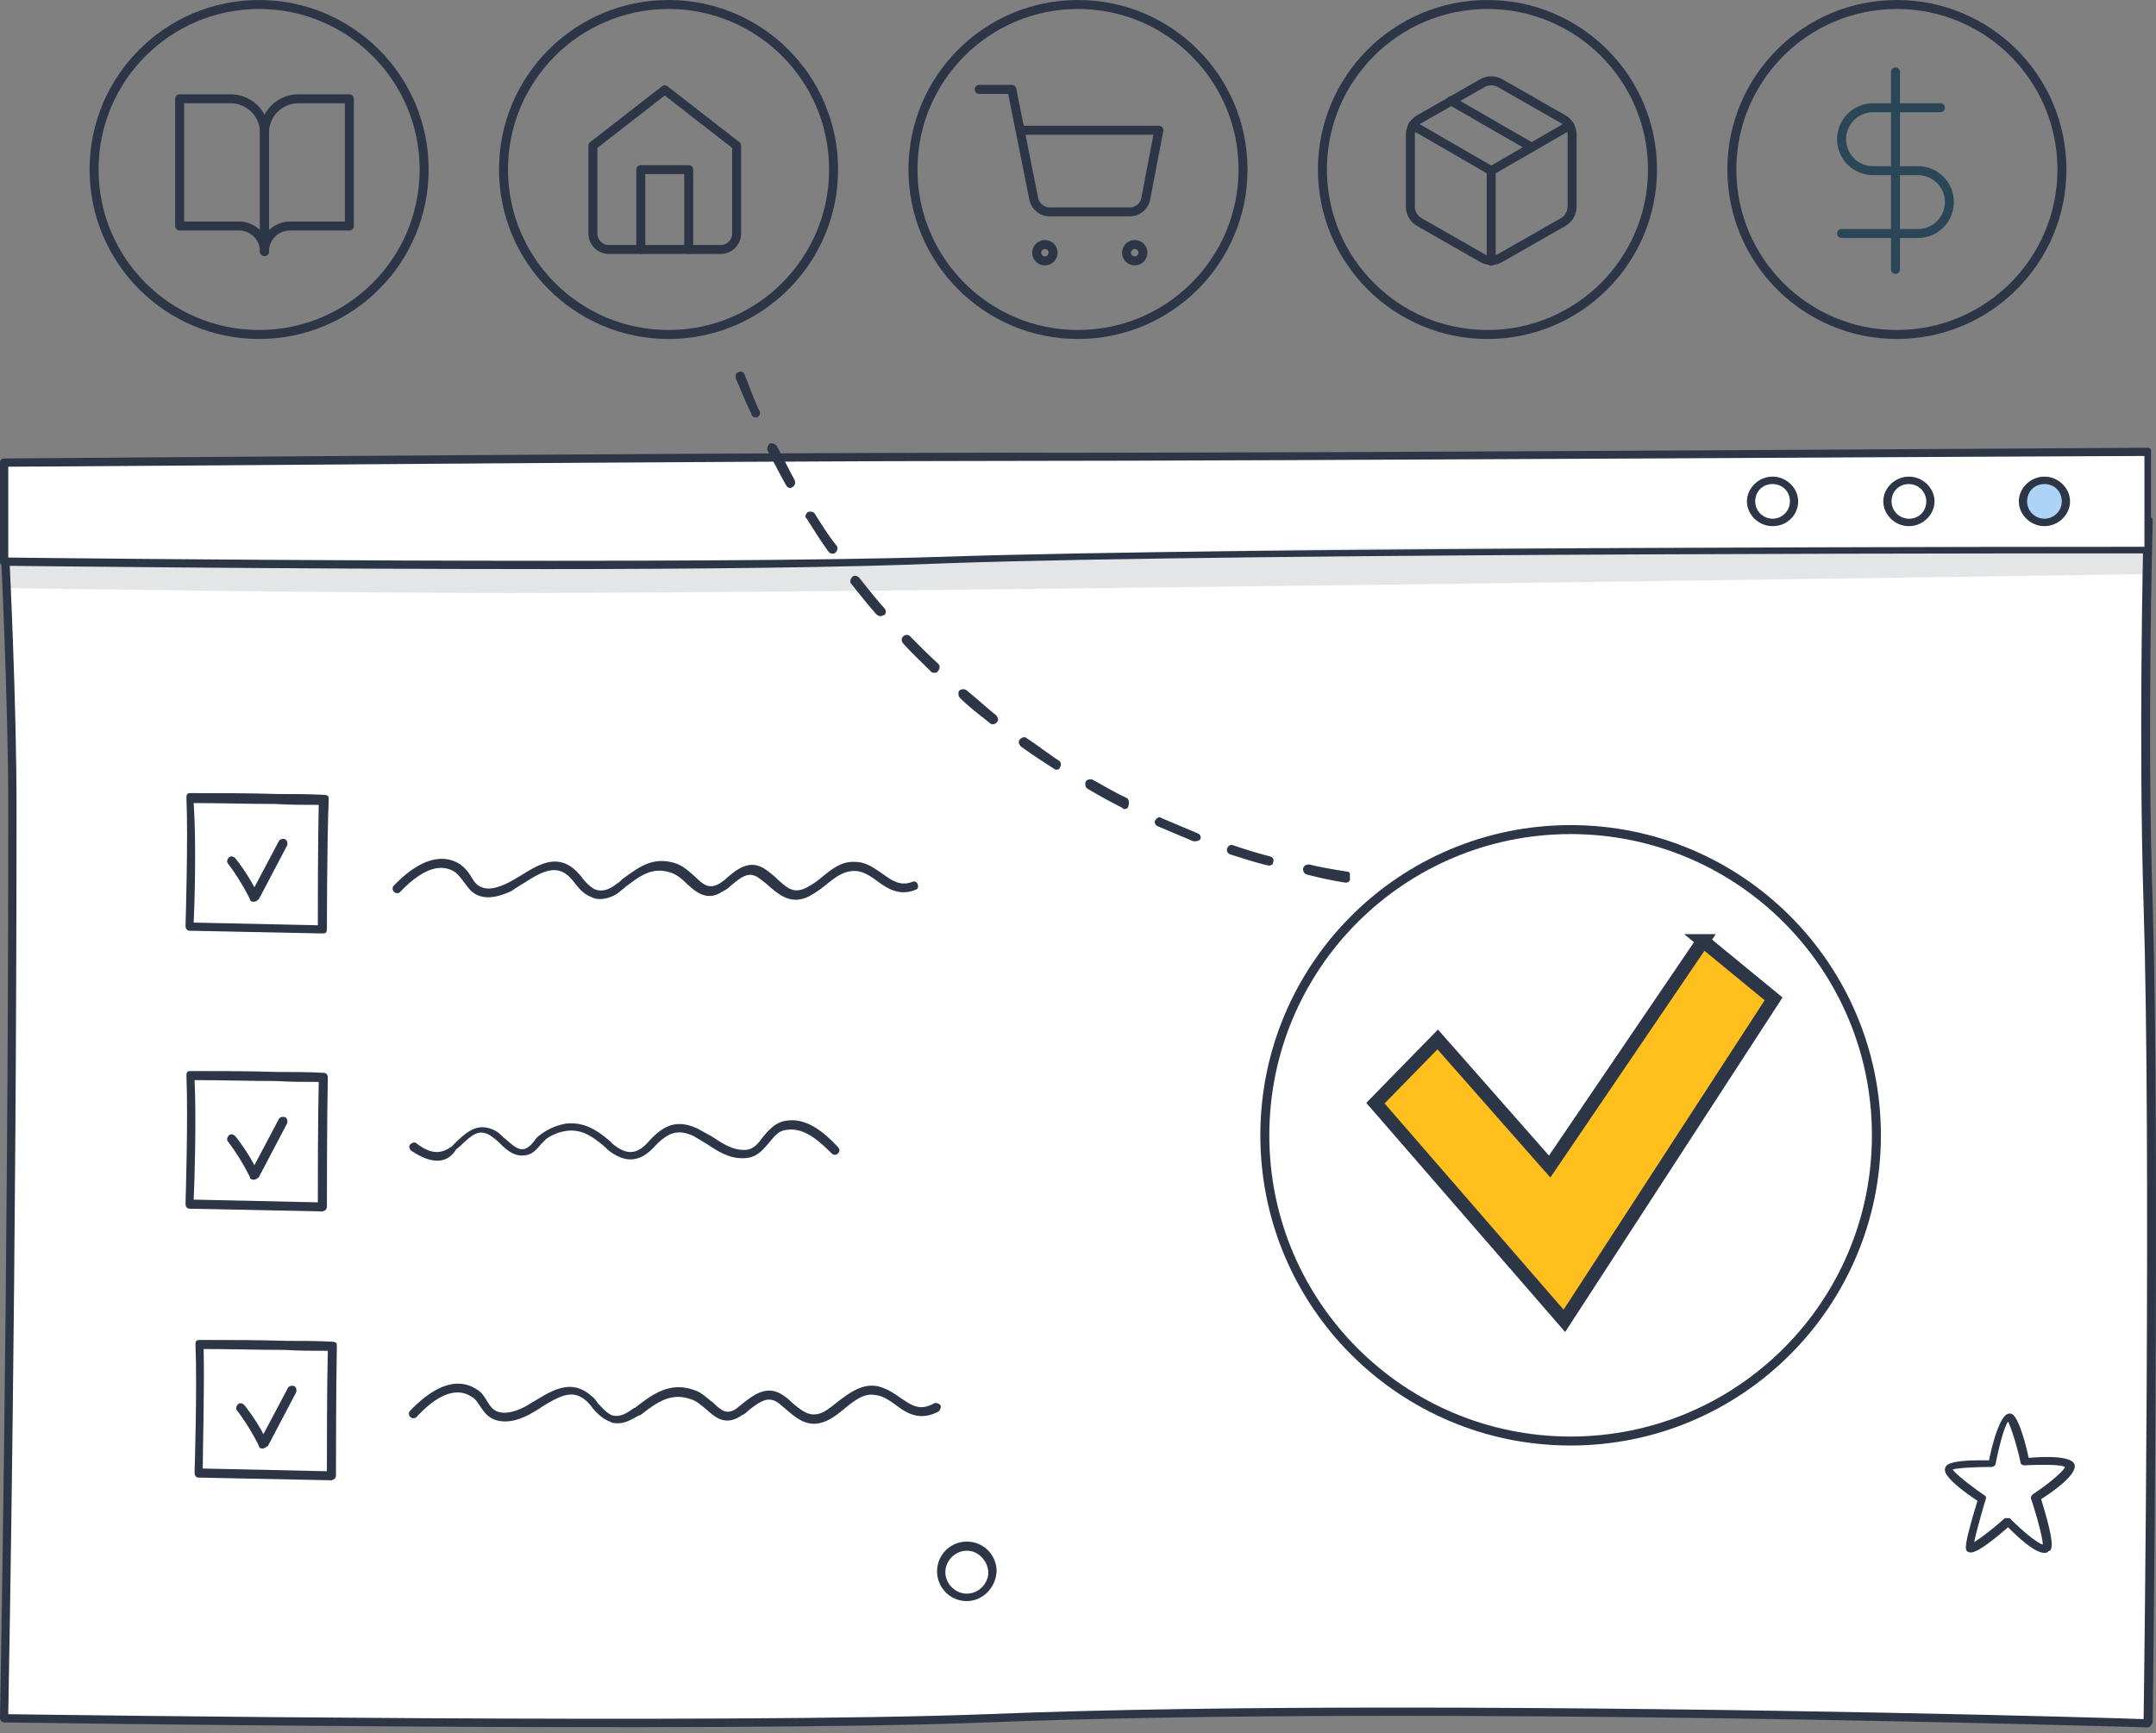 <svg width="240" height="193" fill="none" xmlns="http://www.w3.org/2000/svg"><rect width="100%" height="100%" fill="#808080" stroke="none"/><path d="M.46 191.323s.92-46.881.92-101.393c0-12.593-.92-30.519-.92-30.519l238.62-1.287s-.644 23.441 0 42.654c.92 27.853 0 91.005 0 91.005s-79.939-2.482-129.245-.552C79.479 192.426.46 191.323.46 191.323z" fill="#fff"/><path d="M239.08 192.335c-.828 0-80.491-2.482-129.245-.552-29.988 1.195-108.64 0-109.375 0-.092 0-.276-.092-.276-.092-.184-.184-.184-.276-.184-.459 0-.46.92-47.525.92-101.393 0-12.41-.92-30.335-.92-30.52 0-.091 0-.275.092-.367.092-.092.184-.184.368-.184l238.712-1.195c.092 0 .276.092.368.092.092.092.092.184.092.368 0 .276-.644 23.624 0 42.653.828 27.485 0 90.454 0 91.097 0 .092-.092.276-.184.276-.092.184-.184.276-.368.276zm-83.71-2.207c39.187 0 78.559 1.104 83.25 1.287.092-5.791.828-64.347 0-90.545-.552-17.558-.092-38.793 0-42.194L.92 59.78c.184 2.942.92 18.753.92 30.06 0 51.11-.828 96.061-.92 101.025 6.44.092 80.123 1.103 108.915 0 13.615-.552 29.529-.736 45.535-.736z" fill="#2C3647"/><path d="M.46 62.537v-11.03s80.03-.644 111.215-.644c31.46 0 127.497-.644 127.497-.644V61.25s-99.44-.092-133.844 1.103C75.523 63.456.46 62.537.46 62.537z" fill="#fff"/><path d="M60.713 63.364c-29.529 0-59.793-.367-60.253-.367-.276 0-.46-.184-.46-.46v-11.03c0-.277.184-.46.46-.46.828 0 80.399-.644 111.215-.644 31 .092 126.485-.551 127.405-.551.092 0 .276.092.276.092.092.091.092.183.092.275V61.25c0 .092-.092.276-.092.276-.092.092-.184.092-.276.092-1.012 0-99.9-.092-133.844 1.103-10.671.46-27.505.644-44.523.644zM.92 62.078c6.255.091 76.167.827 104.316-.092 32.84-1.103 126.117-1.103 133.476-1.103V50.77c-7.175 0-97.049.551-127.037.551-29.62 0-104.316.644-110.755.644v10.111z" fill="#2C3647"/><path d="M227.582 58.124c1.32 0 2.391-1.028 2.391-2.298 0-1.269-1.071-2.298-2.391-2.298-1.321 0-2.392 1.03-2.392 2.298 0 1.27 1.071 2.298 2.392 2.298z" fill="#ACD4F7"/><path d="M227.581 58.584c-1.563 0-2.851-1.287-2.851-2.757 0-1.471 1.288-2.758 2.851-2.758 1.564 0 2.852 1.287 2.852 2.758 0 1.47-1.288 2.757-2.852 2.757zm0-4.688c-1.103 0-1.931.828-1.931 1.93 0 1.104.919 1.931 1.931 1.931s1.932-.827 1.932-1.93-.828-1.93-1.932-1.93z" fill="#2C3647"/><path d="M212.495 58.125c1.321 0 2.392-1.029 2.392-2.298 0-1.27-1.071-2.298-2.392-2.298s-2.391 1.029-2.391 2.298c0 1.27 1.07 2.298 2.391 2.298z" fill="#fff"/><path d="M212.495 58.584c-1.564 0-2.852-1.287-2.852-2.757 0-1.471 1.288-2.758 2.852-2.758 1.564 0 2.852 1.287 2.852 2.758 0 1.47-1.288 2.757-2.852 2.757zm0-4.688c-1.104 0-1.932.828-1.932 1.93 0 1.104.92 1.931 1.932 1.931 1.104 0 1.932-.827 1.932-1.93s-.92-1.93-1.932-1.93z" fill="#2C3647"/><path d="M197.317 58.124c1.321 0 2.392-1.028 2.392-2.298 0-1.269-1.071-2.298-2.392-2.298s-2.392 1.03-2.392 2.298c0 1.27 1.071 2.298 2.392 2.298z" fill="#fff"/><path d="M197.317 58.584c-1.564 0-2.852-1.287-2.852-2.757 0-1.471 1.288-2.758 2.852-2.758 1.564 0 2.851 1.287 2.851 2.758 0 1.47-1.195 2.757-2.851 2.757zm0-4.688c-1.104 0-1.932.828-1.932 1.93 0 1.104.92 1.931 1.932 1.931s1.932-.827 1.932-1.93-.828-1.93-1.932-1.93z" fill="#2C3647"/><path opacity=".13" d="M238.988 63.916S104.683 65.94 59.885 66.031c-14.719.091-59.333-.552-59.333-.552l-.184-3.034c38.911-.183 82.238.92 121.149-.643 40.568-1.563 76.903-.368 117.563-.644 0 1.012 0 1.93-.092 2.758z" fill="#2C3647"/><path d="M223.532 157.825c.644-.275 1.84 4.964 1.84 4.964s4.599-.367 4.967.368c.368.827-3.771 3.585-3.771 3.585s1.747 5.332 1.195 5.608c-.828.459-4.231-2.942-4.231-2.942s-3.588 3.217-4.232 2.942c-.276-.184 1.288-5.424 1.288-5.424s-3.955-2.666-3.771-3.401c.184-.644 4.783-.552 4.783-.552s1.104-4.78 1.932-5.148z" fill="#fff"/><path d="M227.579 172.901c-1.012 0-2.667-1.471-4.047-2.85-3.588 3.126-4.14 2.85-4.416 2.758-.368-.184-.644-.276 1.012-5.699-3.955-2.666-3.679-3.402-3.587-3.677.092-.276.276-.92 4.875-.828.368-1.93 1.196-4.78 2.024-5.147a.587.587 0 01.552 0c.644.367 1.38 2.757 1.84 4.872 2.115-.184 4.599-.184 5.059.643.368.735-.828 2.114-3.68 3.953 1.656 5.331 1.196 5.699.828 5.791-.184.184-.276.184-.46.184zm-4.047-3.861c.092 0 .276 0 .276.092 1.38 1.379 2.943 2.666 3.587 2.85 0-.736-.644-3.126-1.288-5.056-.091-.184 0-.368.184-.552 1.84-1.195 3.404-2.574 3.588-3.033-.46-.276-2.484-.276-4.507-.184-.184 0-.46-.092-.46-.368-.368-1.746-1.012-3.769-1.38-4.504-.46.643-1.012 2.85-1.38 4.688 0 .184-.276.368-.46.368-1.656 0-3.68.092-4.323.276.367.551 2.023 1.838 3.495 2.849.184.092.276.276.184.46-.552 1.838-1.104 3.861-1.288 4.78.736-.46 2.208-1.563 3.404-2.666h.368z" fill="#2C3647"/><path d="M107.627 177.902a2.85 2.85 0 100-5.699 2.85 2.85 0 100 5.699z" fill="#fff"/><path d="M107.628 178.27a3.297 3.297 0 01-3.312-3.309 3.297 3.297 0 013.312-3.31 3.297 3.297 0 013.311 3.31c-.092 1.838-1.564 3.309-3.311 3.309zm0-5.607c-1.288 0-2.392 1.103-2.392 2.39 0 1.287 1.104 2.39 2.392 2.39 1.287 0 2.391-1.103 2.391-2.39-.092-1.287-1.104-2.39-2.391-2.39z" fill="#2C3647"/><path d="M36.087 89.115c-4.943 0-10.088-.101-14.93-.101.202 4.94-.1 14.315-.1 14.315l14.829.302c0-.101 0-9.88.201-14.516z" fill="#fff"/><path d="M35.886 103.934l-14.83-.303c-.1 0-.302-.101-.302-.202-.101-.1-.101-.201-.101-.403 0-.101.302-9.476.1-14.214 0-.1 0-.302.102-.403.1-.1.201-.1.403-.1 3.127 0 6.355 0 9.584.1 1.816 0 3.53 0 5.346.1.101 0 .303.102.303.102.1.1.1.201.1.403-.2 4.738-.2 14.415-.2 14.516 0 .101-.102.303-.102.303-.1.101-.302.101-.403.101zm-14.325-1.21l13.82.302c0-2.016 0-9.274.101-13.407-1.614 0-3.228 0-4.842-.101-3.027 0-6.053-.101-9.08-.101.303 4.335.102 11.391 0 13.307z" fill="#2C3647"/><path d="M28.218 100.406c-.201 0-.403-.101-.403-.303a25.663 25.663 0 00-2.421-3.931c-.202-.202-.101-.504.1-.706.202-.202.505-.1.707.1a22.213 22.213 0 012.118 3.227l2.724-5.142c.1-.201.404-.302.706-.201.202.1.303.403.202.705l-3.127 5.948c-.202.202-.404.303-.606.303z" fill="#2C3647"/><path d="M36.087 119.962c-4.943 0-10.088-.101-14.93-.101.202 4.94-.1 14.315-.1 14.315l14.829.303c0-.101 0-9.88.201-14.517z" fill="#fff"/><path d="M35.886 134.882l-14.83-.303c-.1 0-.302-.1-.302-.201-.101-.101-.101-.202-.101-.404 0-.1.302-9.476.1-14.214 0-.1 0-.302.102-.403.1-.101.201-.101.403-.101 3.127 0 6.456 0 9.584.101 1.715 0 3.53 0 5.245.101.101 0 .303.101.303.202.1.1.1.201.1.403-.1 4.536-.1 14.214-.1 14.315 0 .101-.1.302-.1.302-.102.101-.303.202-.404.202zm-14.325-1.311l13.82.303c0-2.017 0-9.275.101-13.408-1.614 0-3.228 0-4.741-.101-3.027 0-6.154-.101-9.08-.101.202 4.335 0 11.392-.1 13.307z" fill="#2C3647"/><path d="M28.218 131.353c-.201 0-.403-.101-.403-.302a25.687 25.687 0 00-2.421-3.932c-.202-.201-.101-.504.1-.705.202-.202.505-.101.707.1a22.248 22.248 0 012.118 3.226l2.724-5.141c.1-.202.404-.302.706-.202.202.101.303.404.202.706l-3.127 5.948c-.202.201-.404.302-.606.302z" fill="#2C3647"/><path d="M36.995 149.902c-4.944 0-10.088-.101-14.93-.101.201 4.94-.102 14.315-.102 14.315l14.83.303c.1-.101.1-9.779.202-14.517z" fill="#fff"/><path d="M36.894 164.822l-14.83-.302c-.1 0-.302-.101-.302-.202-.101-.101-.101-.201-.101-.403 0-.101.302-9.476.1-14.214 0-.101 0-.303.102-.403.1-.101.201-.101.403-.101 3.127 0 6.456 0 9.584.101 1.715 0 3.53 0 5.245.1.101 0 .303.101.303.101.1.101.1.202.1.403-.1 4.638-.1 14.315-.1 14.416 0 .101-.1.303-.1.303-.203.1-.303.201-.404.201zm-14.325-1.31l13.82.302c0-2.016 0-9.274.101-13.408-1.614 0-3.228 0-4.741-.1-3.027 0-6.154-.101-9.08-.101.101 4.335-.1 11.391-.1 13.307z" fill="#2C3647"/><path d="M29.226 161.294c-.202 0-.404-.101-.404-.303a25.636 25.636 0 00-2.421-3.931c-.202-.202-.101-.504.1-.706.202-.202.505-.101.707.101a22.203 22.203 0 012.118 3.226l2.724-5.141c.101-.202.404-.303.706-.202.202.101.303.403.202.706l-3.127 5.947c-.303.202-.505.303-.605.303zm37.529-61.191c-.404 0-.706-.101-1.11-.303-.706-.302-1.21-.907-1.614-1.41-.202-.303-.504-.606-.706-.807-1.413-1.31-2.926-.605-4.943.705-.505.303-1.01.605-1.413.908-1.513.705-2.723.907-3.732.504-.807-.303-1.21-1.008-1.614-1.513-.303-.403-.605-.806-1.01-1.108-1.613-1.008-3.63-.303-6.052 2.217a.488.488 0 01-.706 0 .487.487 0 010-.705c2.724-2.823 5.246-3.63 7.263-2.42.606.404 1.01.908 1.312 1.412.302.504.605 1.008 1.21 1.21.706.302 1.715.1 2.926-.505.403-.201.908-.504 1.412-.806 1.816-1.11 3.934-2.52 6.053-.605.303.302.605.605.807.907.404.504.807.907 1.312 1.21.706.302 1.513.202 2.521-.605.202-.1.404-.302.606-.504 1.816-1.31 3.43-2.621 6.052-1.714.808.303 1.413.908 2.018 1.412 1.009 1.008 1.614 1.411 2.724.806.303-.201.605-.403.908-.706 1.11-.907 2.522-2.117 4.338-.806.403.302.807.605 1.21 1.008 1.11 1.008 1.816 1.613 3.127 1.008a9.477 9.477 0 001.816-1.21c1.11-.907 2.22-1.814 3.733-1.713 1.21 0 2.118.705 3.026 1.31 1.11.807 2.018 1.412 3.329.907.303-.1.505 0 .606.303.101.302 0 .504-.303.605-1.816.705-3.127-.202-4.237-1.008-.807-.605-1.614-1.11-2.522-1.11-1.21 0-2.118.706-3.127 1.513a11.057 11.057 0 01-2.119 1.411c-1.916.807-3.127-.302-4.237-1.21-.302-.302-.706-.604-1.11-.907-1.11-.806-1.916-.201-3.127.807a3.62 3.62 0 01-1.008.705c-1.715 1.109-2.926 0-3.935-.907-.504-.504-1.11-1.008-1.715-1.21-2.118-.705-3.43.303-5.145 1.613-.201.202-.403.303-.605.504-.202.202-1.11.807-2.22.807zm-18.058 29.134c-1.11 0-2.119-.605-2.926-1.109-.202-.202-.303-.504-.1-.706.201-.201.504-.302.705-.1 1.614 1.209 2.724 1.209 3.935.302l.605-.605c1.11-1.008 2.32-2.117 4.237-1.109.403.202.706.605 1.11.908.706.604 1.412 1.31 2.118 1.108.404-.1.807-.504 1.11-.907.202-.302.403-.504.706-.706.807-.604 1.715-1.008 2.825-1.209 2.118-.202 3.53.806 4.943 2.016l.302.302c1.514 1.21 2.623 1.109 3.834-.201 1.614-1.815 3.127-2.722 5.649-1.512.504.302 1.11.604 1.614.907 1.21.806 2.32 1.512 3.733 1.411.807-.101 1.311-.705 1.816-1.411.605-.706 1.311-1.613 2.522-1.815 2.32-.403 4.236 1.21 5.85 2.924a.486.486 0 010 .705.487.487 0 01-.706 0c-1.513-1.512-3.127-2.923-5.044-2.621-.907.101-1.311.706-1.916 1.412-.606.705-1.312 1.613-2.522 1.713-1.715.202-3.128-.705-4.338-1.512l-1.513-.907c-1.917-.907-3.027-.302-4.44 1.21-1.613 1.714-3.227 1.814-5.144.302l-.303-.302c-1.311-1.109-2.522-2.016-4.237-1.815a5.087 5.087 0 00-2.32.908l-.605.604c-.404.504-.908 1.109-1.715 1.21-1.21.202-2.118-.605-2.925-1.411a7.064 7.064 0 00-1.01-.807c-1.21-.705-1.916-.101-3.026.908-.202.201-.403.403-.706.604-.605 1.008-1.412 1.311-2.118 1.311zm20.075 29.234c-.302 0-.605 0-.907-.201-.807-.303-1.413-.908-1.917-1.512a4.338 4.338 0 00-.605-.706c-1.514-1.411-2.926-.706-5.044.605-.404.302-.807.504-1.312.806-1.513.807-2.825 1.008-3.934.605-.807-.302-1.21-.907-1.614-1.512-.303-.403-.505-.807-.908-1.008-1.614-1.109-3.733-.403-6.154 2.218a.489.489 0 01-.706 0 .488.488 0 010-.706c2.825-2.924 5.347-3.73 7.465-2.319.505.303.807.807 1.11 1.311.302.504.605.907 1.11 1.109.806.302 1.815.101 3.026-.504.403-.202.807-.504 1.21-.706 1.816-1.109 4.036-2.52 6.255-.504.303.202.504.504.706.806.505.505.908 1.009 1.513 1.311.908.302 1.715-.202 2.522-.806h.101c1.917-1.513 3.935-3.025 6.76-1.916.806.303 1.31.907 1.916 1.311 1.009 1.008 1.614 1.411 2.724.605.201-.202.403-.303.605-.505 1.311-1.008 2.825-2.217 4.741-.705.303.201.505.403.706.605 1.211 1.008 2.119 1.814 3.632 1.008.505-.303 1.009-.706 1.513-1.109 1.21-.907 2.623-2.016 4.338-1.714 1.009.202 1.917.807 2.623 1.311 1.211.806 2.119 1.512 3.733.604.201-.1.504 0 .706.202.101.202 0 .504-.202.706-2.118 1.109-3.531.201-4.741-.706-.706-.504-1.413-1.008-2.22-1.109-1.311-.302-2.42.605-3.53 1.512-.505.404-1.11.908-1.715 1.21-2.119 1.109-3.43 0-4.742-1.109-.201-.201-.504-.403-.706-.605-1.21-1.008-2.118-.403-3.53.706-.203.202-.404.403-.707.504-1.816 1.31-3.026.202-3.934-.605-.505-.403-1.009-.907-1.614-1.109-2.32-.907-3.935.303-5.75 1.714h-.101c-.606.302-1.413.907-2.422.907z" fill="#2C3647"/><circle cx="174.837" cy="126.41" r="34.04" stroke="#2C3647"/><circle cx="28.843" cy="18.872" r="18.372" stroke="#2C3647"/><circle cx="74.421" cy="18.872" r="18.372" stroke="#2C3647"/><circle cx="120" cy="18.872" r="18.372" stroke="#2C3647"/><path d="M116.273 29.046a.91.91 0 100-1.818.91.91 0 000 1.818zm10 0a.91.91 0 100-1.818.91.91 0 000 1.818zM109 9.955h3.636l2.437 12.172a1.82 1.82 0 001.818 1.464h8.836a1.817 1.817 0 001.818-1.464L129 14.5h-15.455" stroke="#2C3647" stroke-linecap="round" stroke-linejoin="round"/><circle cx="165.579" cy="18.872" r="18.372" stroke="#2C3647"/><circle cx="211.157" cy="18.872" r="18.372" stroke="#2C3647"/><path d="M211 8v22m5-18h-7.5a3.502 3.502 0 00-2.475 5.975A3.502 3.502 0 00208.5 19h5a3.5 3.5 0 110 7H205" stroke="#2B4657" stroke-linecap="round" stroke-linejoin="round"/><path d="M189.574 104.764l7.857 6.453-23.289 35.852-21.032-24.24 6.932-7.092 11.821 13.426.64.726.544-.8 16.527-24.325z" fill="#FFC01E" stroke="#2C3647" stroke-width="1.5"/><g clip-path="url(#clip0_3007_4532)"><path d="M149.823 98.279c-.111 0-.111 0 0 0-1.554-.225-2.997-.562-4.328-.899-.333-.112-.444-.337-.444-.674.111-.337.333-.45.666-.45 1.442.337 2.774.562 4.217.787.333 0 .444.337.444.674-.111.45-.333.562-.555.562zm-8.546-1.91h-.111c-1.443-.337-2.775-.787-4.217-1.236-.333-.113-.444-.45-.333-.675.111-.337.444-.45.666-.337 1.331.45 2.774.9 4.106 1.236.333.113.444.338.333.675 0 .224-.222.337-.444.337zm-8.213-2.697h-.222l-3.995-1.686c-.222-.112-.444-.45-.222-.674.111-.225.444-.45.666-.225l3.995 1.686c.333.112.444.45.333.674a.842.842 0 01-.555.225zm-7.88-3.596c-.111 0-.222 0-.222-.113a66.514 66.514 0 01-3.885-2.135c-.221-.112-.332-.45-.221-.786.11-.225.443-.337.776-.225 1.221.674 2.553 1.46 3.774 2.023.222.112.333.45.222.786 0 .337-.222.45-.444.45zm-7.547-4.383c-.111 0-.222 0-.333-.112-1.221-.787-2.442-1.573-3.663-2.472-.222-.225-.333-.562-.111-.787.222-.225.555-.337.777-.112 1.221.786 2.331 1.685 3.552 2.472.222.112.333.45.111.787 0 .112-.111.224-.333.224zm-7.103-5.057c-.111 0-.222 0-.333-.112-1.11-.899-2.331-1.798-3.33-2.81-.222-.224-.222-.561-.111-.786.222-.225.555-.225.777-.112 1.11.899 2.22 1.91 3.33 2.81.222.224.333.56.111.786-.111.112-.222.224-.444.224zm-6.549-5.73c-.11 0-.221 0-.332-.113-.999-1.011-2.109-2.023-3.108-3.146a.548.548 0 010-.787.532.532 0 01.777 0c.999 1.011 1.998 2.023 3.107 3.034a.548.548 0 010 .787c-.111.224-.222.224-.444.224zm-5.993-6.294c-.11 0-.333-.112-.444-.224-.999-1.124-1.886-2.248-2.774-3.372-.222-.224-.111-.561.11-.786.222-.225.555-.112.778.112.887 1.124 1.775 2.248 2.774 3.371a.548.548 0 010 .787c-.222 0-.333.112-.444.112zm-5.327-6.967c-.222 0-.333-.112-.444-.224-.888-1.236-1.665-2.473-2.442-3.709-.222-.112-.11-.45.111-.674.222-.112.555-.112.777.112.777 1.236 1.554 2.473 2.442 3.596.222.225.11.562-.111.787-.111.112-.222.112-.333.112zm-4.662-7.304c-.222 0-.333-.112-.444-.225-.776-1.348-1.442-2.697-2.108-3.933-.111-.224 0-.562.222-.786.222-.113.555 0 .777.224.665 1.236 1.331 2.585 1.997 3.821a.597.597 0 01-.222.787c-.11 0-.11.112-.222.112zm-3.884-7.866c-.222 0-.444-.113-.444-.337-.666-1.349-1.221-2.697-1.776-4.046-.11-.337 0-.561.333-.674.333-.112.555 0 .666.337.555 1.349.999 2.697 1.665 4.046.11.224 0 .561-.333.674h-.111z" fill="#2C3647"/></g><path d="M170.5 16.398l-9-5.19m13.5 11.79v-8a2.001 2.001 0 00-1-1.73l-7-4a2 2 0 00-2 0l-7 4a2.004 2.004 0 00-1 1.73v8a2.001 2.001 0 001 1.73l7 4a2 2 0 002 0l7-4a2.003 2.003 0 001-1.73z" stroke="#2C3647" stroke-linecap="round" stroke-linejoin="round"/><path d="M157.27 13.958l8.73 5.05 8.73-5.05M166 29.078v-10.08M20 11h5.667a3.778 3.778 0 013.777 3.778V28a2.834 2.834 0 00-2.833-2.833H20V11z" stroke="#2C3647" stroke-linecap="round" stroke-linejoin="round"/><path d="M38.889 11h-5.667a3.778 3.778 0 00-3.778 3.778V28a2.834 2.834 0 012.834-2.833h6.61V11zM66 16.222L74 10l8 6.222V26a1.778 1.778 0 01-1.778 1.778H67.778A1.778 1.778 0 0166 26v-9.778z" stroke="#2C3647" stroke-linecap="round" stroke-linejoin="round"/><path d="M71.333 27.778v-8.89h5.334v8.89" stroke="#2C3647" stroke-linecap="round" stroke-linejoin="round"/><defs><clipPath id="clip0_3007_4532"><path fill="#fff" transform="translate(81.9 41.306)" d="M0 0h68.368v56.973H0z"/></clipPath></defs></svg>